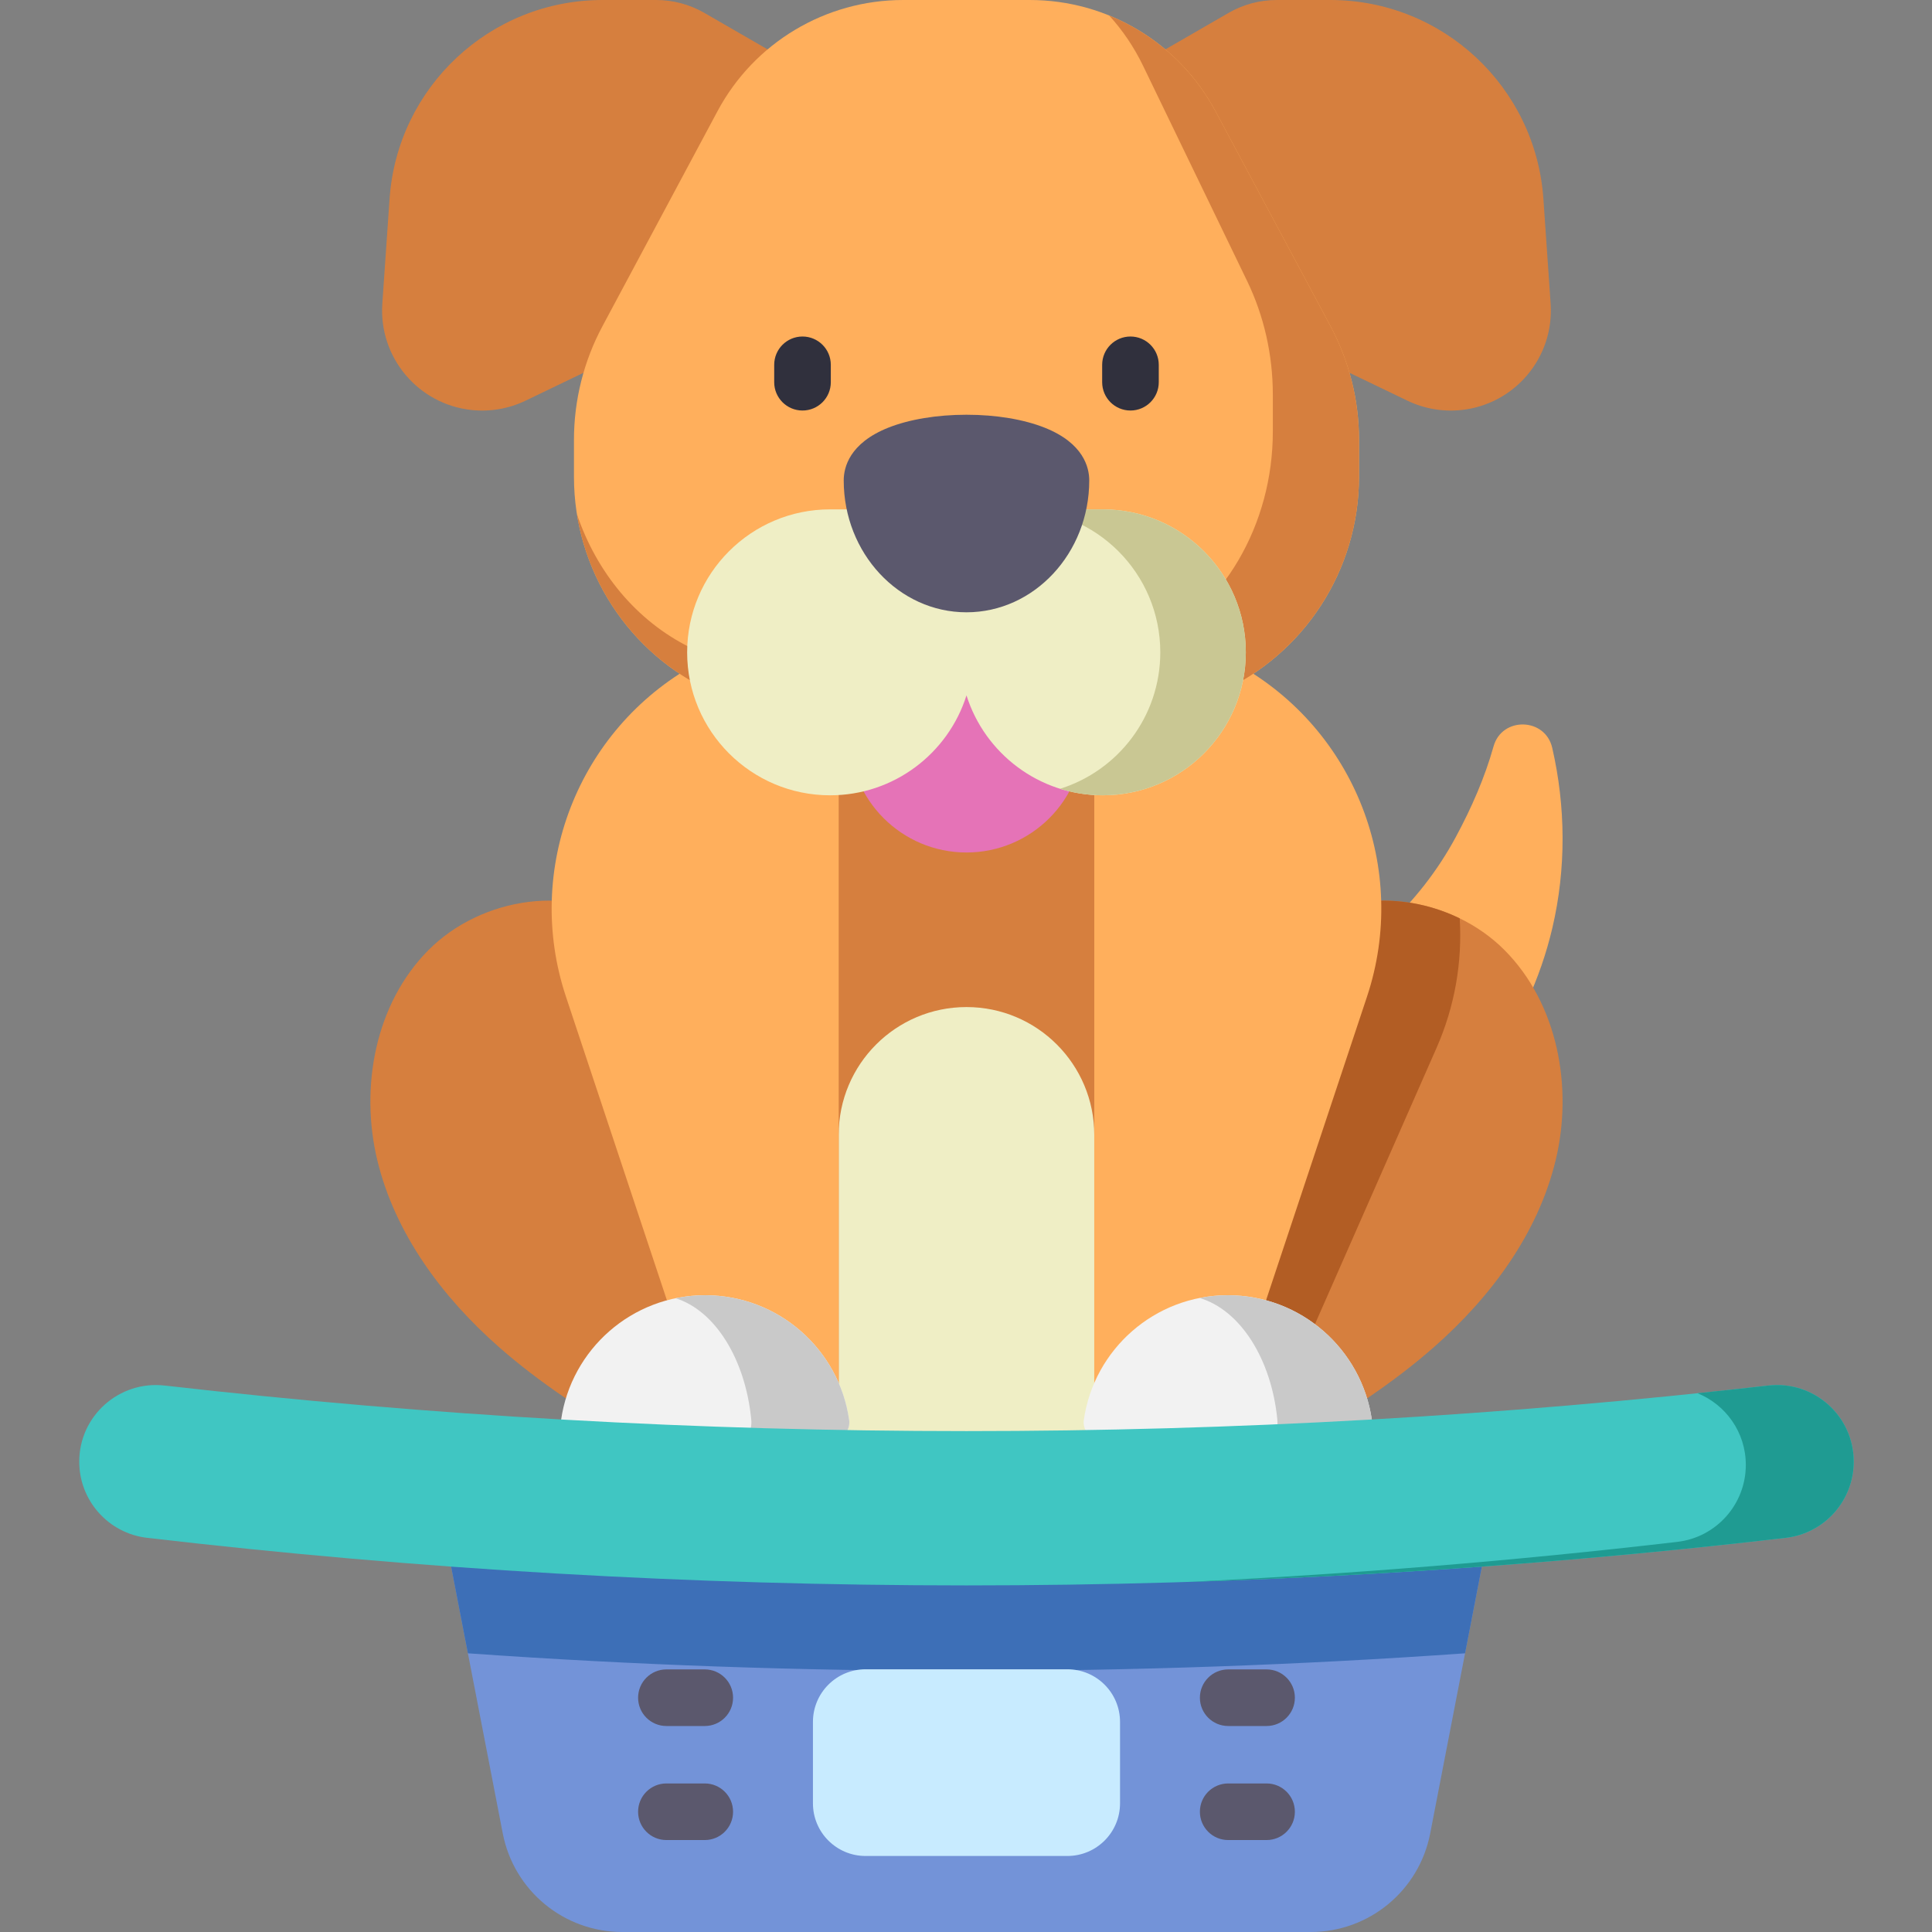 <svg height="512pt" viewBox="-21 0 512 512" width="512pt" xmlns="http://www.w3.org/2000/svg"><rect x="-21" y="0" width="512" height="512" fill="#808080" stroke="none"/><path d="m112.238 485.879-14.312-73.957h274.406l-14.316 73.957c-2.934 15.168-16.211 26.121-31.66 26.121h-182.453c-15.449 0-28.727-10.953-31.664-26.121zm0 0" fill="#7393d8"/><path d="m367.258 438.145 5.074-26.223h-274.406l5.074 26.223c87.977 6.211 176.281 6.211 264.258 0zm0 0" fill="#3d6fb7"/><path d="m261.871 491.852h-53.484c-7.707 0-13.949-6.246-13.949-13.949v-21.578c0-7.707 6.242-13.949 13.949-13.949h53.484c7.703 0 13.949 6.242 13.949 13.949v21.578c0 7.703-6.246 13.949-13.949 13.949zm0 0" fill="#c8ebff"/><path d="m390.352 198.168c-1.852-8.031-13.316-8.309-15.543-.375-2.312 8.242-5.824 16.277-10.051 24.113-9.543 17.684-25.098 32.055-43.48 40.172l21.508 49.547c23.742-14.473 41.305-38.734 47.629-65.809 3.648-15.609 3.535-32.035-.062-47.648zm0 0" fill="#ffaf5c"/><path d="m377.723 251.797c-14.086-14.168-38.613-17.934-54.641-6.004l-32.328 136.016h32.672c12.512-7.379 24.719-15.254 35.605-24.828 15.004-13.199 27.52-30.012 32.215-49.434 4.699-19.418.566-41.582-13.523-55.75zm0 0" fill="#d67f3e"/><path d="m290.754 381.809h23.125l45.824-104.113c4.887-11.102 6.84-22.855 6.137-34.32-13.652-6.645-30.637-6.605-42.758 2.414zm0 0" fill="#b25d24"/><path d="m92.531 251.797c14.09-14.168 38.613-17.934 54.645-6.004l32.324 136.02h-32.672c-12.512-7.383-24.719-15.258-35.605-24.832-15-13.195-27.516-30.012-32.215-49.43-4.699-19.422-.562-41.586 13.523-55.754zm0 0" fill="#d67f3e"/><path d="m180.348 160.277h109.562v221.531h-109.562zm0 0" fill="#d67f3e"/><path d="m201.262 381.809h67.73v-81.059c0-18.703-15.16-33.867-33.863-33.867s-33.867 15.164-33.867 33.867zm0 0" fill="#efeec5"/><path d="m307.016 176.074-38.02 18.566v187.168h33.145l39.129-117.68c11.23-33.77-3.156-70.75-34.254-88.055zm0 0" fill="#ffaf5c"/><path d="m163.242 176.074 38.02 18.566v187.168h-33.145l-39.133-117.68c-11.227-33.77 3.16-70.75 34.258-88.055zm0 0" fill="#ffaf5c"/><path d="m165.863 343.25c-19.41 0-35.473 14.344-38.164 33.008-.422 2.938 1.93 5.551 4.898 5.551h66.531c2.969 0 5.32-2.613 4.895-5.551-2.688-18.664-18.75-33.008-38.16-33.008zm0 0" fill="#f2f2f2"/><path d="m204.023 376.258c-2.688-18.664-18.75-33.008-38.16-33.008-2.68 0-5.289.281-7.812.801 10.414 3.25 18.508 16.117 20.043 32.207.277 2.938-1.273 5.551-3.234 5.551h24.27c2.969 0 5.32-2.613 4.895-5.551zm0 0" fill="#c9c9c9"/><path d="m304.395 343.25c-19.41 0-35.473 14.344-38.164 33.008-.422 2.938 1.926 5.551 4.895 5.551h66.535c2.969 0 5.32-2.613 4.895-5.551-2.691-18.664-18.75-33.008-38.16-33.008zm0 0" fill="#f2f2f2"/><path d="m342.555 376.258c-2.691-18.664-18.75-33.008-38.16-33.008-2.566 0-5.07.258-7.496.734 10.703 3.137 19.043 16.074 20.613 32.273.285 2.938-1.297 5.551-3.293 5.551h23.441c2.969 0 5.32-2.613 4.895-5.551zm0 0" fill="#c9c9c9"/><path d="m0 387.352c0 10.312 7.73 18.992 17.977 20.188 144.277 16.812 290.023 16.812 434.305 0 10.246-1.195 17.977-9.875 17.977-20.188 0-12.141-10.582-21.543-22.645-20.168-141.199 16.098-283.77 16.098-424.969 0-12.066-1.375-22.645 8.027-22.645 20.168zm0 0" fill="#40c6c2"/><path d="m447.613 367.184c-6.246.715-12.5 1.383-18.75 2.031 7.445 3.031 12.797 10.32 12.797 19 0 10.422-7.809 19.191-18.16 20.398-43.219 5.035-86.562 8.566-129.965 10.617 53.016-1.652 105.98-5.543 158.746-11.691 10.246-1.195 17.977-9.871 17.977-20.188 0-12.141-10.582-21.543-22.645-20.168zm0 0" fill="#1f9b92"/><g fill="#5b586d"><path d="m314.656 457.41h-10.172c-4.141 0-7.5-3.355-7.5-7.5 0-4.141 3.359-7.5 7.5-7.5h10.172c4.141 0 7.5 3.359 7.5 7.5 0 4.145-3.359 7.5-7.5 7.5zm0 0"/><path d="m314.656 487.633h-10.172c-4.141 0-7.5-3.359-7.5-7.5 0-4.145 3.359-7.5 7.5-7.5h10.172c4.141 0 7.5 3.355 7.5 7.5 0 4.141-3.359 7.5-7.5 7.5zm0 0"/><path d="m165.77 457.41h-10.168c-4.145 0-7.5-3.355-7.5-7.5 0-4.141 3.355-7.5 7.5-7.5h10.168c4.145 0 7.5 3.359 7.5 7.5 0 4.145-3.355 7.5-7.5 7.5zm0 0"/><path d="m165.77 487.633h-10.168c-4.145 0-7.5-3.359-7.5-7.5 0-4.145 3.355-7.5 7.5-7.5h10.168c4.145 0 7.5 3.355 7.5 7.5 0 4.141-3.355 7.5-7.5 7.5zm0 0"/></g><path d="m280.371 17.398 24.203-13.973c3.887-2.246 8.293-3.426 12.781-3.426h14.203c29.742 0 54.406 23.023 56.457 52.691l1.918 27.766c.984 14.258-9.504 26.73-23.723 28.207-4.883.508-9.812-.355-14.238-2.484l-52.504-25.273zm0 0" fill="#d67f3e"/><path d="m189.883 17.398-24.203-13.973c-3.883-2.246-8.293-3.426-12.777-3.426h-14.203c-29.742 0-54.41 23.023-56.461 52.691l-1.918 27.766c-.984 14.258 9.508 26.73 23.723 28.207 4.887.508 9.816-.355 14.238-2.484l52.508-25.273zm0 0" fill="#d67f3e"/><path d="m202.891 199.086-34.738-15.547c-22.539-10.09-37.047-32.477-37.047-57.172v-9.812c0-10.504 2.594-20.848 7.551-30.109l30.496-56.996c9.703-18.133 28.594-29.449 49.156-29.449h33.641c20.562 0 39.453 11.316 49.152 29.445l30.5 56.996c4.957 9.266 7.551 19.609 7.551 30.113v9.812c0 24.691-14.508 47.082-37.047 57.168l-34.738 15.551c-20.512 9.184-43.965 9.184-64.477 0zm0 0" fill="#ffaf5c"/><path d="m331.602 86.441-30.5-56.996c-6.246-11.676-16.312-20.527-28.176-25.348 3.539 3.867 6.59 8.352 9.008 13.352l27.555 56.996c4.48 9.266 6.824 19.605 6.824 30.113v9.812c0 24.691-13.109 47.082-33.473 57.168l-31.391 15.551c-18.535 9.18-39.727 9.18-58.258 0l-31.391-15.551c-14.098-6.984-24.715-19.859-29.918-35.316 3.289 20.66 16.773 38.59 36.27 47.312l34.738 15.551c20.512 9.18 43.965 9.18 64.477 0l34.738-15.551c22.539-10.086 37.047-32.477 37.047-57.168v-9.812c0-10.504-2.594-20.848-7.551-30.113zm0 0" fill="#d67f3e"/><path d="m191.672 108.793c-4.145 0-7.5-3.359-7.5-7.5v-4.613c0-4.145 3.355-7.5 7.5-7.5 4.141 0 7.5 3.355 7.5 7.5v4.613c0 4.141-3.359 7.5-7.5 7.5zm0 0" fill="#30303d"/><path d="m278.586 108.793c-4.145 0-7.5-3.359-7.5-7.5v-4.613c0-4.145 3.355-7.5 7.5-7.5 4.141 0 7.5 3.355 7.5 7.5v4.613c0 4.141-3.359 7.5-7.5 7.5zm0 0" fill="#30303d"/><path d="m266.184 194.863c0 17.152-13.906 31.055-31.055 31.055-17.152 0-31.055-13.902-31.055-31.055 0-17.148 13.902-31.055 31.055-31.055 17.148 0 31.055 13.906 31.055 31.055zm0 0" fill="#e573b7"/><path d="m271.266 134.988c-16.949 0-55.328 0-72.277 0-20.922 0-37.887 16.961-37.887 37.887 0 20.922 16.965 37.887 37.887 37.887 16.949 0 31.301-11.129 36.141-26.48 4.84 15.352 19.191 26.48 36.137 26.48 20.926 0 37.887-16.965 37.887-37.887 0-20.926-16.961-37.887-37.887-37.887zm0 0" fill="#efeec5"/><path d="m271.266 134.988h-22.664c20.926 0 37.887 16.961 37.887 37.887 0 16.977-11.164 31.344-26.555 36.16 3.578 1.121 7.387 1.727 11.332 1.727 20.926 0 37.887-16.965 37.887-37.887 0-20.926-16.961-37.887-37.887-37.887zm0 0" fill="#c9c793"/><path d="m255.914 113.367c-5.57-2.23-12.953-3.457-20.785-3.457-7.836 0-15.219 1.227-20.789 3.457-10.219 4.094-11.746 10.496-11.746 13.949 0 19.27 14.594 34.949 32.535 34.949 17.938 0 32.531-15.676 32.531-34.949 0-3.453-1.523-9.855-11.746-13.949zm0 0" fill="#5b586d"/></svg>